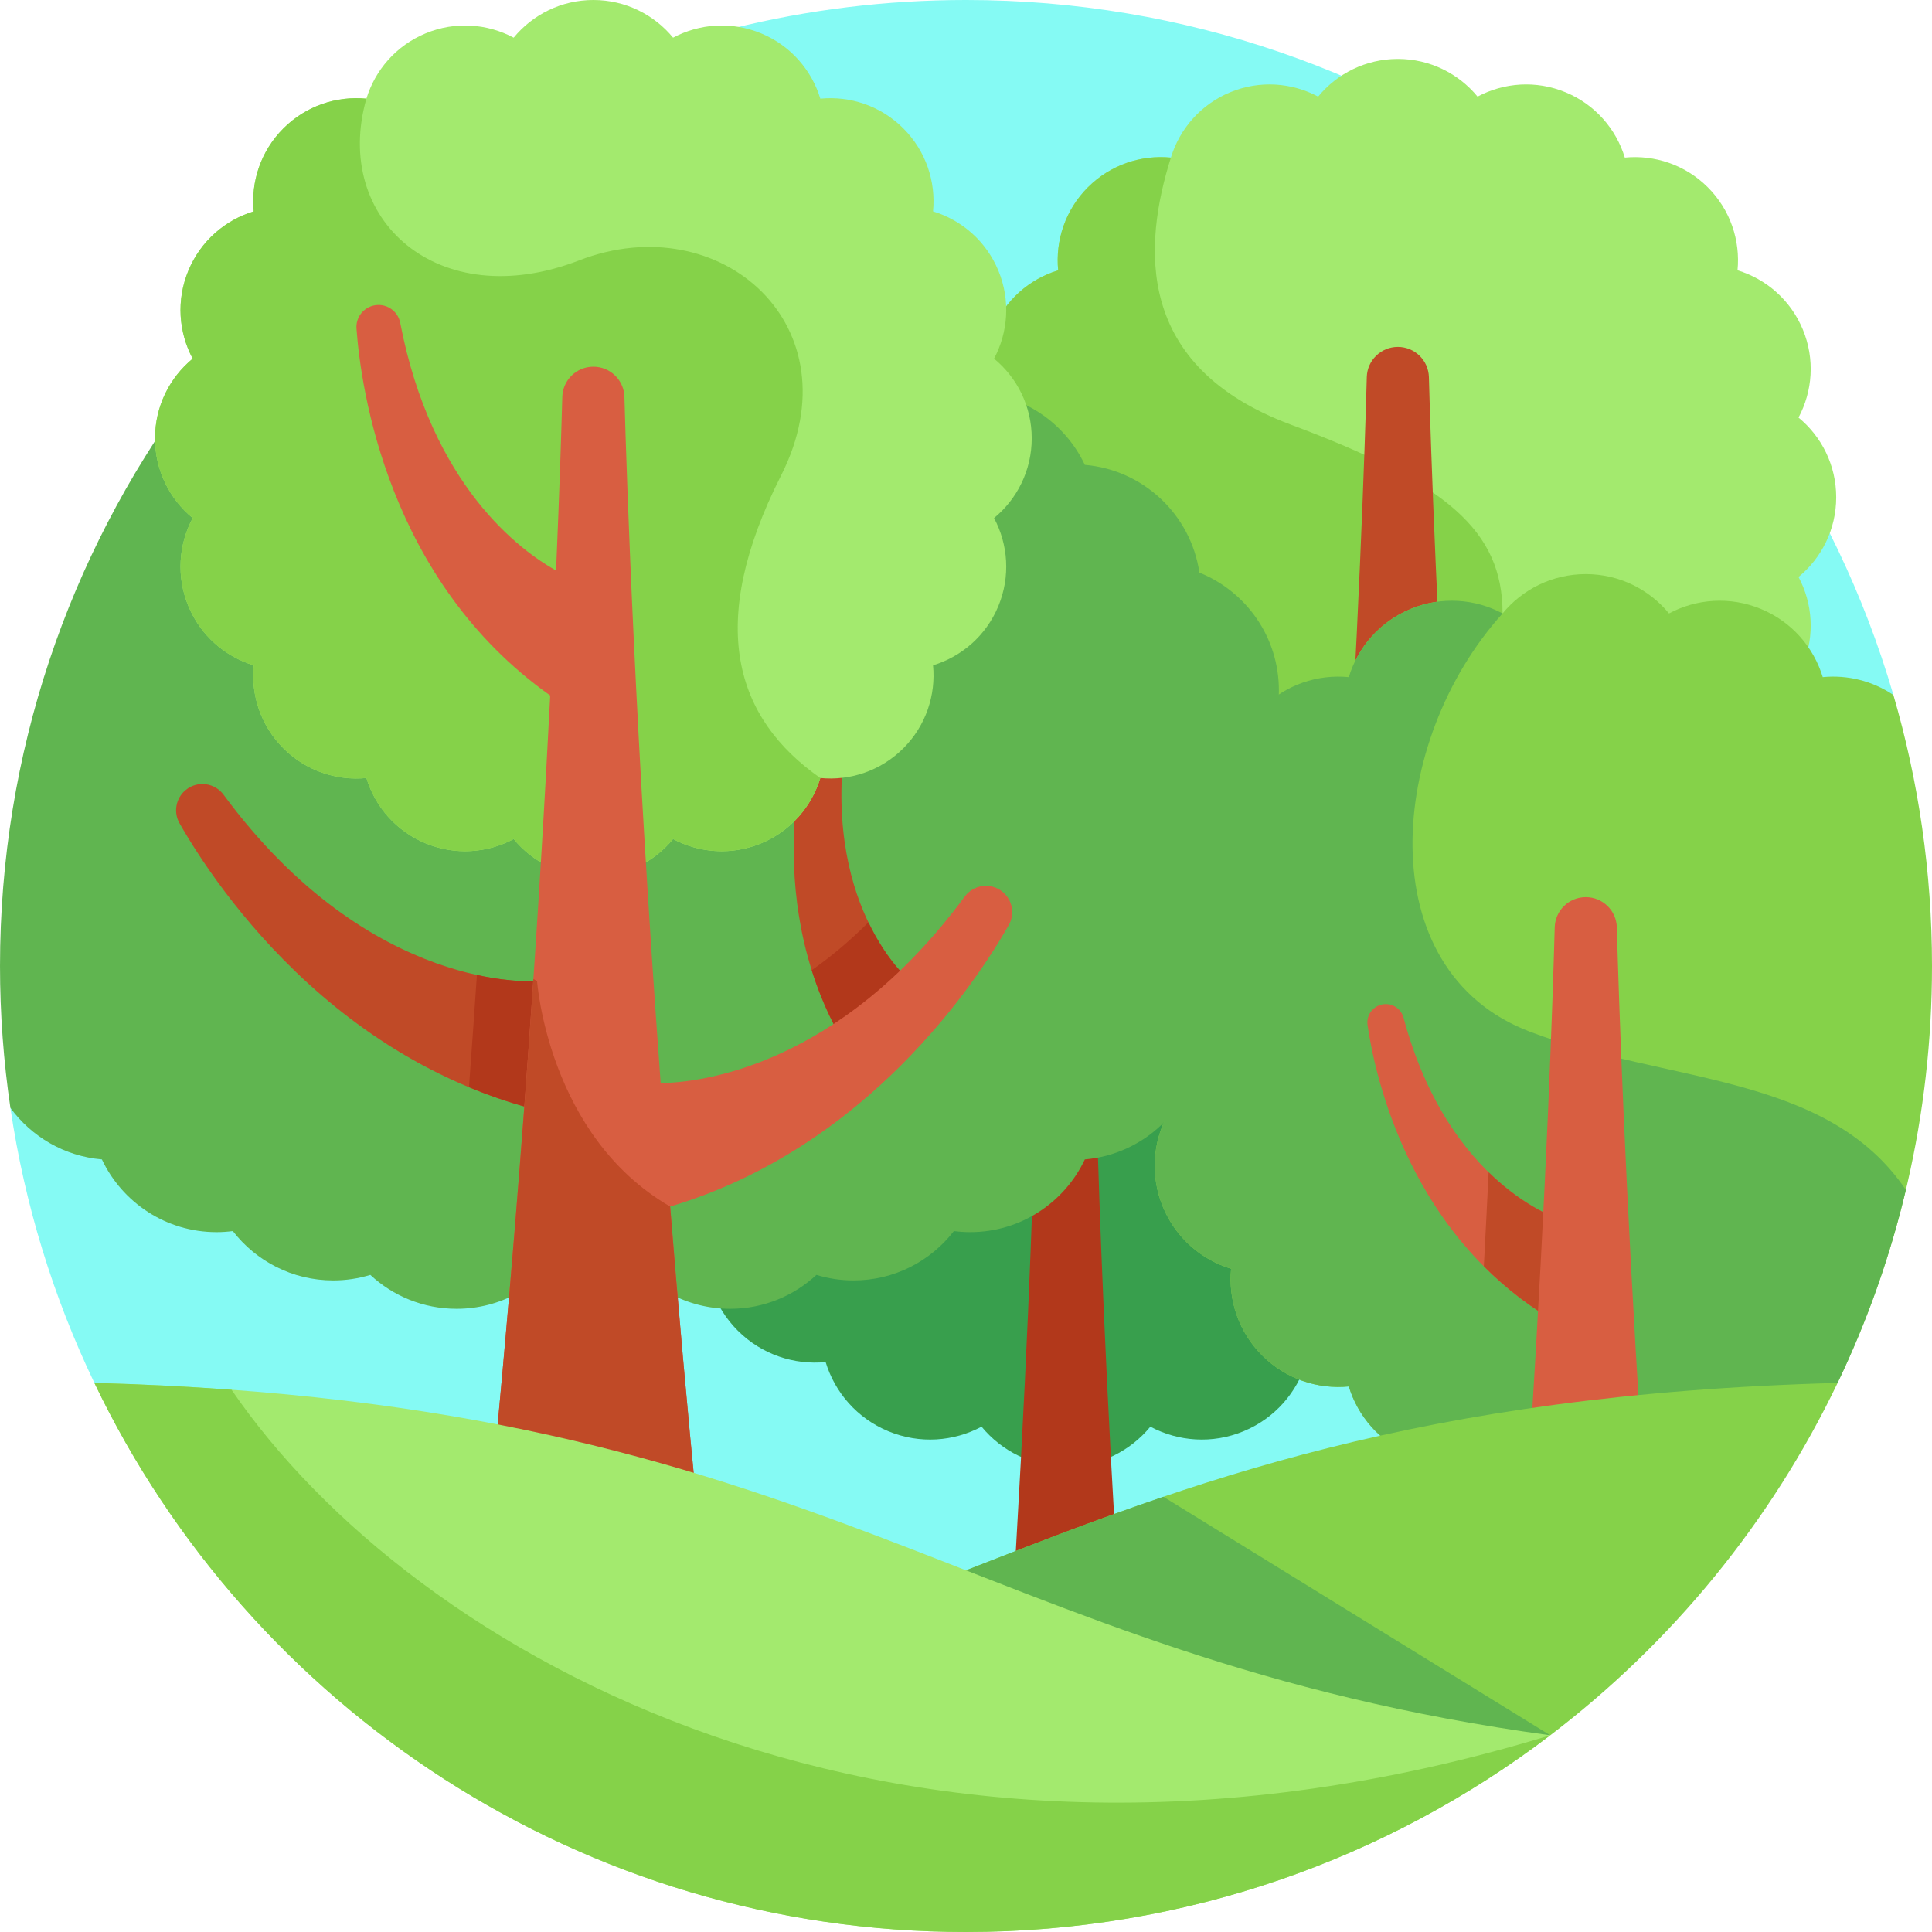 <svg id="Capa_1" enable-background="new 0 0 512 512" height="512" viewBox="0 0 512 512" width="512" xmlns="http://www.w3.org/2000/svg"><g><g><path d="m49.342 293.602h-46.586c3.789 25.741 11.402 50.237 22.256 72.888l322.4 82.337 154.36-264.646c-31.048-106.423-129.322-184.181-245.772-184.181-84.87 0-160.081 41.311-206.658 104.91z" fill="#85faf4"/></g><g><g><g><g><path d="m170.057 288.016c-3.932 7.374-4.656 16.384-1.209 24.708 3.448 8.324 10.331 14.182 18.326 16.616-.811 8.318 1.968 16.919 8.339 23.289 6.371 6.371 14.972 9.149 23.289 8.339 2.434 7.995 8.293 14.878 16.616 18.326s17.333 2.723 24.708-1.209c5.308 6.455 13.355 10.572 22.364 10.572s17.056-4.117 22.364-10.572c7.374 3.932 16.384 4.656 24.708 1.209 8.323-3.448 14.182-10.331 16.616-18.326 8.318.811 16.919-1.968 23.289-8.339 6.371-6.371 9.149-14.972 8.339-23.289 7.995-2.434 14.878-8.293 18.326-16.616s2.723-17.333-1.209-24.708c6.455-5.308 10.572-13.355 10.572-22.364s-4.117-17.056-10.572-22.364c3.932-7.374 4.656-16.384 1.209-24.708-3.448-8.323-10.331-14.182-18.326-16.616.811-8.317-1.968-16.919-8.339-23.289-6.371-6.371-14.972-9.149-23.289-8.339-2.434-7.995-8.293-14.878-16.616-18.326s-17.333-2.723-24.708 1.209c-5.308-6.455-13.355-10.572-22.364-10.572s-17.056 4.117-22.364 10.572c-7.374-3.932-16.384-4.656-24.708-1.209-8.324 3.448-14.182 10.331-16.616 18.326-8.318-.811-16.919 1.968-23.289 8.339-6.371 6.37-9.149 14.972-8.339 23.289-7.995 2.434-14.878 8.293-18.326 16.616s-2.723 17.333 1.209 24.708c-6.455 5.308-10.572 13.355-10.572 22.364s4.118 17.056 10.572 22.364z" fill="#389f4d"/></g></g></g></g><g><path d="m297.242 434.925c-4.382-68.755-6.014-118.338-6.52-136.867-.122-4.458-3.771-8.003-8.232-8.003-4.46 0-8.11 3.545-8.231 8.003-.506 18.529-2.138 68.112-6.52 136.867z" fill="#b2381b"/></g><g><g><g><g><path d="m264.26 152.904c-3.713 6.964-4.397 15.473-1.141 23.334s9.757 13.394 17.307 15.693c-.766 7.855 1.859 15.978 7.875 21.995 6.016 6.016 14.139 8.641 21.995 7.875 2.299 7.55 7.832 14.051 15.693 17.307s16.37 2.572 23.334-1.141c5.013 6.096 12.613 9.984 21.121 9.984s16.108-3.888 21.121-9.984c6.964 3.713 15.473 4.397 23.334 1.141s13.394-9.757 15.693-17.307c7.855.766 15.978-1.859 21.995-7.875 6.016-6.016 8.641-14.14 7.875-21.995 7.55-2.299 14.051-7.832 17.307-15.693s2.572-16.37-1.141-23.334c6.096-5.013 9.984-12.613 9.984-21.121s-3.888-16.108-9.984-21.121c3.713-6.964 4.397-15.473 1.141-23.334s-9.757-13.394-17.307-15.693c.766-7.855-1.859-15.978-7.875-21.995s-14.14-8.641-21.995-7.875c-2.299-7.55-7.832-14.051-15.693-17.307s-16.37-2.572-23.334 1.141c-5.013-6.096-12.613-9.984-21.121-9.984s-16.108 3.888-21.121 9.984c-6.964-3.713-15.473-4.397-23.334-1.141s-13.394 9.757-15.693 17.307c-7.855-.766-15.978 1.858-21.995 7.875-6.016 6.016-8.641 14.139-7.875 21.995-7.55 2.299-14.051 7.832-17.307 15.693s-2.572 16.37 1.141 23.334c-6.096 5.013-9.984 12.613-9.984 21.121s3.889 16.107 9.984 21.121z" fill="#a3ea6e"/></g></g></g></g><g><path d="m288.301 49.64c-6.016 6.016-8.641 14.139-7.875 21.995-7.55 2.299-14.051 7.832-17.307 15.692-3.256 7.861-2.572 16.37 1.141 23.334-6.096 5.013-9.984 12.613-9.984 21.121s3.888 16.108 9.984 21.121c-3.713 6.964-4.397 15.473-1.141 23.334s9.757 13.394 17.307 15.693c-.766 7.855 1.859 15.978 7.875 21.995 6.016 6.016 14.14 8.641 21.995 7.875 2.299 7.55 7.832 14.051 15.693 17.307s16.37 2.572 23.334-1.141c5.013 6.096 12.613 9.984 21.121 9.984s16.108-3.888 21.121-9.984c2.09 1.115 4.321 1.95 6.63 2.494 0-33.334 0-67.565 0-77.893-.001-21.934-14.695-34.567-56.195-50.067s-39-47.5-31.705-70.735c-7.855-.765-15.978 1.859-21.994 7.875z" fill="#85d249"/></g><g><path d="m385.195 236.806c-4.382-68.755-6.014-118.338-6.52-136.867-.122-4.458-3.771-8.003-8.232-8.003-4.46 0-8.11 3.545-8.231 8.003-.506 18.529-2.138 68.112-6.52 136.867z" fill="#c04a27"/></g><g><path d="m478.917 367.75 8.054-1.258c16.032-33.452 25.029-70.919 25.029-110.492 0-24.935-3.58-49.032-10.228-71.82-5.604-3.782-12.248-5.367-18.723-4.735-2.4-7.883-8.177-14.671-16.385-18.07-8.208-3.4-17.092-2.685-24.364 1.192-5.234-6.365-13.169-10.425-22.053-10.425s-16.819 4.06-22.053 10.425c-7.271-3.877-16.156-4.591-24.364-1.192s-13.985 10.187-16.385 18.07c-8.202-.799-16.683 1.941-22.965 8.223s-9.022 14.763-8.222 22.965c-7.883 2.4-14.671 8.177-18.07 16.385-3.4 8.208-2.685 17.092 1.192 24.364-6.365 5.234-10.425 13.169-10.425 22.053s4.06 16.819 10.425 22.053c-3.877 7.271-4.591 16.156-1.192 24.364 3.4 8.208 10.187 13.985 18.07 16.385-.799 8.202 1.941 16.683 8.222 22.965 6.282 6.282 14.763 9.022 22.965 8.223 2.4 7.883 8.177 14.671 16.385 18.07s17.092 2.685 24.364-1.192c5.234 6.365 13.169 10.425 22.053 10.425s16.819-4.06 22.053-10.425c7.271 3.877 16.156 4.592 24.364 1.192 6.812-2.822 11.942-7.98 14.865-14.159z" fill="#85d249"/></g><g><path d="m478.917 367.75 8.054-1.258c7.757-16.186 13.866-33.308 18.103-51.159-20.865-30.951-63.417-28.196-99.578-41.899-42.838-16.233-37.829-77.1-7.301-110.867-7.271-3.877-16.156-4.591-24.364-1.192s-13.985 10.187-16.385 18.07c-8.202-.799-16.683 1.941-22.965 8.223s-9.022 14.763-8.222 22.965c-7.883 2.4-14.671 8.177-18.07 16.385-3.4 8.208-2.685 17.092 1.192 24.364-6.365 5.234-10.425 13.169-10.425 22.053s4.06 16.819 10.425 22.053c-3.877 7.271-4.591 16.156-1.192 24.364 3.4 8.208 10.187 13.985 18.07 16.385-.799 8.202 1.941 16.683 8.222 22.965 6.282 6.282 14.763 9.022 22.965 8.223 2.4 7.883 8.177 14.671 16.385 18.07s17.092 2.685 24.364-1.192c5.234 6.365 13.169 10.425 22.053 10.425s16.819-4.06 22.053-10.425c7.271 3.877 16.156 4.592 24.364 1.192 6.812-2.822 11.942-7.98 14.865-14.159z" fill="#60b550"/></g><g><path d="m337.764 191.669c.75-2.789 1.156-5.718 1.156-8.743 0-14.125-8.72-26.206-21.066-31.176-2.242-15.294-14.786-27.232-30.36-28.556-5.378-11.391-16.965-19.276-30.398-19.276-1.461 0-2.897.104-4.309.284-6.145-7.952-15.77-13.078-26.596-13.078-3.423 0-6.726.515-9.837 1.467-5.998-5.574-14.031-8.988-22.865-8.988-5.778 0-11.214 1.459-15.962 4.028-5.637-4.274-12.661-6.813-20.28-6.813s-14.643 2.54-20.28 6.813c-4.749-2.568-10.185-4.028-15.962-4.028-8.834 0-16.867 3.414-22.865 8.988-3.112-.952-6.414-1.467-9.837-1.467-10.827 0-20.451 5.126-26.596 13.078-1.412-.181-2.848-.284-4.309-.284-2.779 0-5.473.355-8.056.991-31.015 42.35-49.342 94.577-49.342 151.091 0 12.776.949 25.328 2.756 37.602 5.58 7.623 14.29 12.809 24.244 13.655 5.378 11.391 16.965 19.276 30.398 19.276 1.461 0 2.897-.104 4.309-.284 6.145 7.952 15.77 13.078 26.596 13.078 3.423 0 6.726-.515 9.837-1.467 5.998 5.574 14.031 8.988 22.865 8.988 5.778 0 11.214-1.459 15.962-4.028 5.637 4.274 12.661 6.813 20.28 6.813s14.643-2.539 20.28-6.813c4.749 2.568 10.185 4.028 15.962 4.028 8.834 0 16.867-3.414 22.865-8.988 3.112.952 6.414 1.467 9.837 1.467 10.827 0 20.451-5.126 26.596-13.078 1.412.181 2.848.284 4.309.284 13.433 0 25.02-7.885 30.398-19.276 15.574-1.323 28.118-13.262 30.36-28.556 12.347-4.969 21.066-17.051 21.066-31.176 0-3.025-.406-5.955-1.156-8.743 5.965-6.064 9.648-14.379 9.648-23.557 0-9.177-3.683-17.492-9.648-23.556z" fill="#60b550"/></g><g><path d="m240.516 259.307s-23.422-20.108-16.12-65.751c.438-2.74-1.516-5.29-4.274-5.6-2.376-.267-4.591 1.219-5.242 3.519-3.731 13.193-12.992 56.825 14.536 93.594z" fill="#c04a27"/></g><g><g><g><g><path d="m51.064 137.288c-3.713 6.964-4.397 15.473-1.141 23.334s9.757 13.394 17.307 15.693c-.766 7.855 1.859 15.978 7.875 21.995 6.016 6.016 14.14 8.641 21.995 7.875 2.299 7.55 7.832 14.051 15.693 17.307s16.37 2.572 23.334-1.141c5.013 6.096 12.613 9.984 21.121 9.984s16.108-3.888 21.121-9.984c6.964 3.713 15.473 4.397 23.334 1.141s13.394-9.757 15.693-17.307c7.855.766 15.978-1.859 21.995-7.875 6.016-6.016 8.641-14.14 7.875-21.995 7.55-2.299 14.051-7.832 17.307-15.693s2.572-16.37-1.141-23.334c6.096-5.013 9.984-12.613 9.984-21.121s-3.888-16.108-9.984-21.121c3.713-6.964 4.397-15.473 1.141-23.334s-9.757-13.394-17.307-15.693c.766-7.855-1.859-15.978-7.875-21.995s-14.139-8.641-21.995-7.875c-2.299-7.55-7.832-14.051-15.693-17.307s-16.37-2.572-23.334 1.141c-5.014-6.095-12.614-9.983-21.122-9.983s-16.108 3.888-21.121 9.984c-6.964-3.713-15.473-4.397-23.334-1.141s-13.394 9.756-15.693 17.307c-7.855-.766-15.978 1.858-21.995 7.875-6.016 6.016-8.641 14.139-7.875 21.995-7.55 2.299-14.051 7.832-17.307 15.693s-2.572 16.37 1.141 23.334c-6.096 5.013-9.984 12.613-9.984 21.121s3.89 16.107 9.985 21.12z" fill="#a3ea6e"/></g></g></g></g><g><path d="m75.105 34.024c-6.016 6.016-8.641 14.14-7.875 21.995-7.55 2.299-14.051 7.832-17.307 15.693s-2.572 16.37 1.141 23.334c-6.096 5.013-9.984 12.613-9.984 21.121s3.888 16.108 9.984 21.121c-3.713 6.964-4.397 15.473-1.141 23.334s9.757 13.394 17.307 15.693c-.766 7.855 1.859 15.978 7.875 21.995s14.139 8.641 21.995 7.875c2.299 7.55 7.832 14.051 15.693 17.307s16.37 2.572 23.334-1.141c5.013 6.096 12.613 9.984 21.121 9.984s16.108-3.888 21.121-9.984c6.964 3.713 15.473 4.397 23.334 1.141s13.394-9.757 15.693-17.307c-22.607-15.817-30.396-40.685-10.396-80.185s-16-71.5-53.5-57-65.5-11-56.401-42.851c-7.855-.765-15.978 1.859-21.994 7.875z" fill="#85d249"/></g><g><path d="m413.486 323.161s-29.585-8.809-41.531-53.462c-.717-2.681-3.542-4.212-6.186-3.37-2.278.725-3.695 2.985-3.351 5.351 1.974 13.568 11.31 57.184 51.439 79.531z" fill="#d85e41"/></g><g><path d="m142.332 259.995s-43.91 3.721-83.079-49.38c-2.361-3.201-6.916-3.791-10.004-1.283-2.646 2.148-3.358 5.891-1.67 8.851 9.693 16.996 44.858 70.13 109.877 78.907z" fill="#c04a27"/></g><g><path d="m229.416 285.069 11.1-25.762s-5.528-4.764-10.376-14.883c-5.109 5.117-10.163 9.286-15.026 12.685 2.947 9.364 7.498 18.872 14.302 27.96z" fill="#b2381b"/></g><g><path d="m157.456 297.091-15.124-37.096s-6.17.523-15.948-1.621c-.644 9.534-1.343 19.459-2.102 29.745 10.047 4.177 21.094 7.341 33.174 8.972z" fill="#b2381b"/></g><g><path d="m265.664 236.316c-3.088-2.507-7.643-1.918-10.004 1.283-33.625 45.585-70.742 49.295-80.576 49.432-6.744-91.921-8.994-159.492-9.604-181.85-.122-4.458-3.771-8.003-8.232-8.003-4.46 0-8.11 3.545-8.232 8.003-.24 8.782-.733 24.548-1.651 46.015-9.321-5.195-32.959-22.324-41.304-65.65-.63-3.27-3.88-5.344-7.118-4.562-2.784.672-4.678 3.253-4.468 6.109 1.172 15.976 8.292 66.713 51.335 97.219-2.761 54.237-7.646 130.03-16.152 216.512h55.177c-2.783-28.298-5.178-55.448-7.238-81.078 52.218-15.568 81.096-59.428 89.736-74.577 1.689-2.962.976-6.705-1.669-8.853z" fill="#d85e41"/></g><g><path d="m142.332 259.995-.977-.565c-2.817 41.757-6.609 89.659-11.697 141.393h55.177c-2.783-28.298-5.178-55.448-7.238-81.078-32.401-18.756-35.265-59.75-35.265-59.75z" fill="#c04a27"/></g><g><path d="m393.23 335.577c5.766 5.789 12.565 11.144 20.626 15.633l-.37-28.049s-8.951-2.681-18.993-12.508c-.372 7.783-.791 16.102-1.263 24.924z" fill="#c04a27"/></g><g><path d="m434.999 382.625c-4.382-68.755-6.014-118.338-6.52-136.867-.122-4.458-3.771-8.003-8.232-8.003-4.46 0-8.11 3.545-8.231 8.003-.506 18.529-2.138 68.112-6.52 136.867z" fill="#d85e41"/></g><g><path d="m256 459.868h154.83l.005.001c32.233-24.52 58.481-56.502 76.153-93.38-111.602 3.037-171.296 26.35-230.988 49.663z" fill="#85d249"/></g><g><path d="m308.324 396.661c-18.245 6.183-35.286 12.836-52.324 19.491v43.716h154.83l-102.504-63.205z" fill="#60b550"/></g><g><path d="m410.83 459.868c-42.996 32.705-96.641 52.132-154.83 52.132-101.815 0-189.743-59.441-230.988-145.51 194.728 5.297 231.421 72.327 385.818 93.378z" fill="#a3ea6e"/></g><g><path d="m61.357 368.3c-11.489-.848-23.574-1.463-36.345-1.811 41.245 86.07 129.173 145.511 230.988 145.511 58.189 0 111.834-19.427 154.83-52.132-173.17 52.869-301.83-21.868-349.473-91.568z" fill="#85d249"/></g></g></svg>